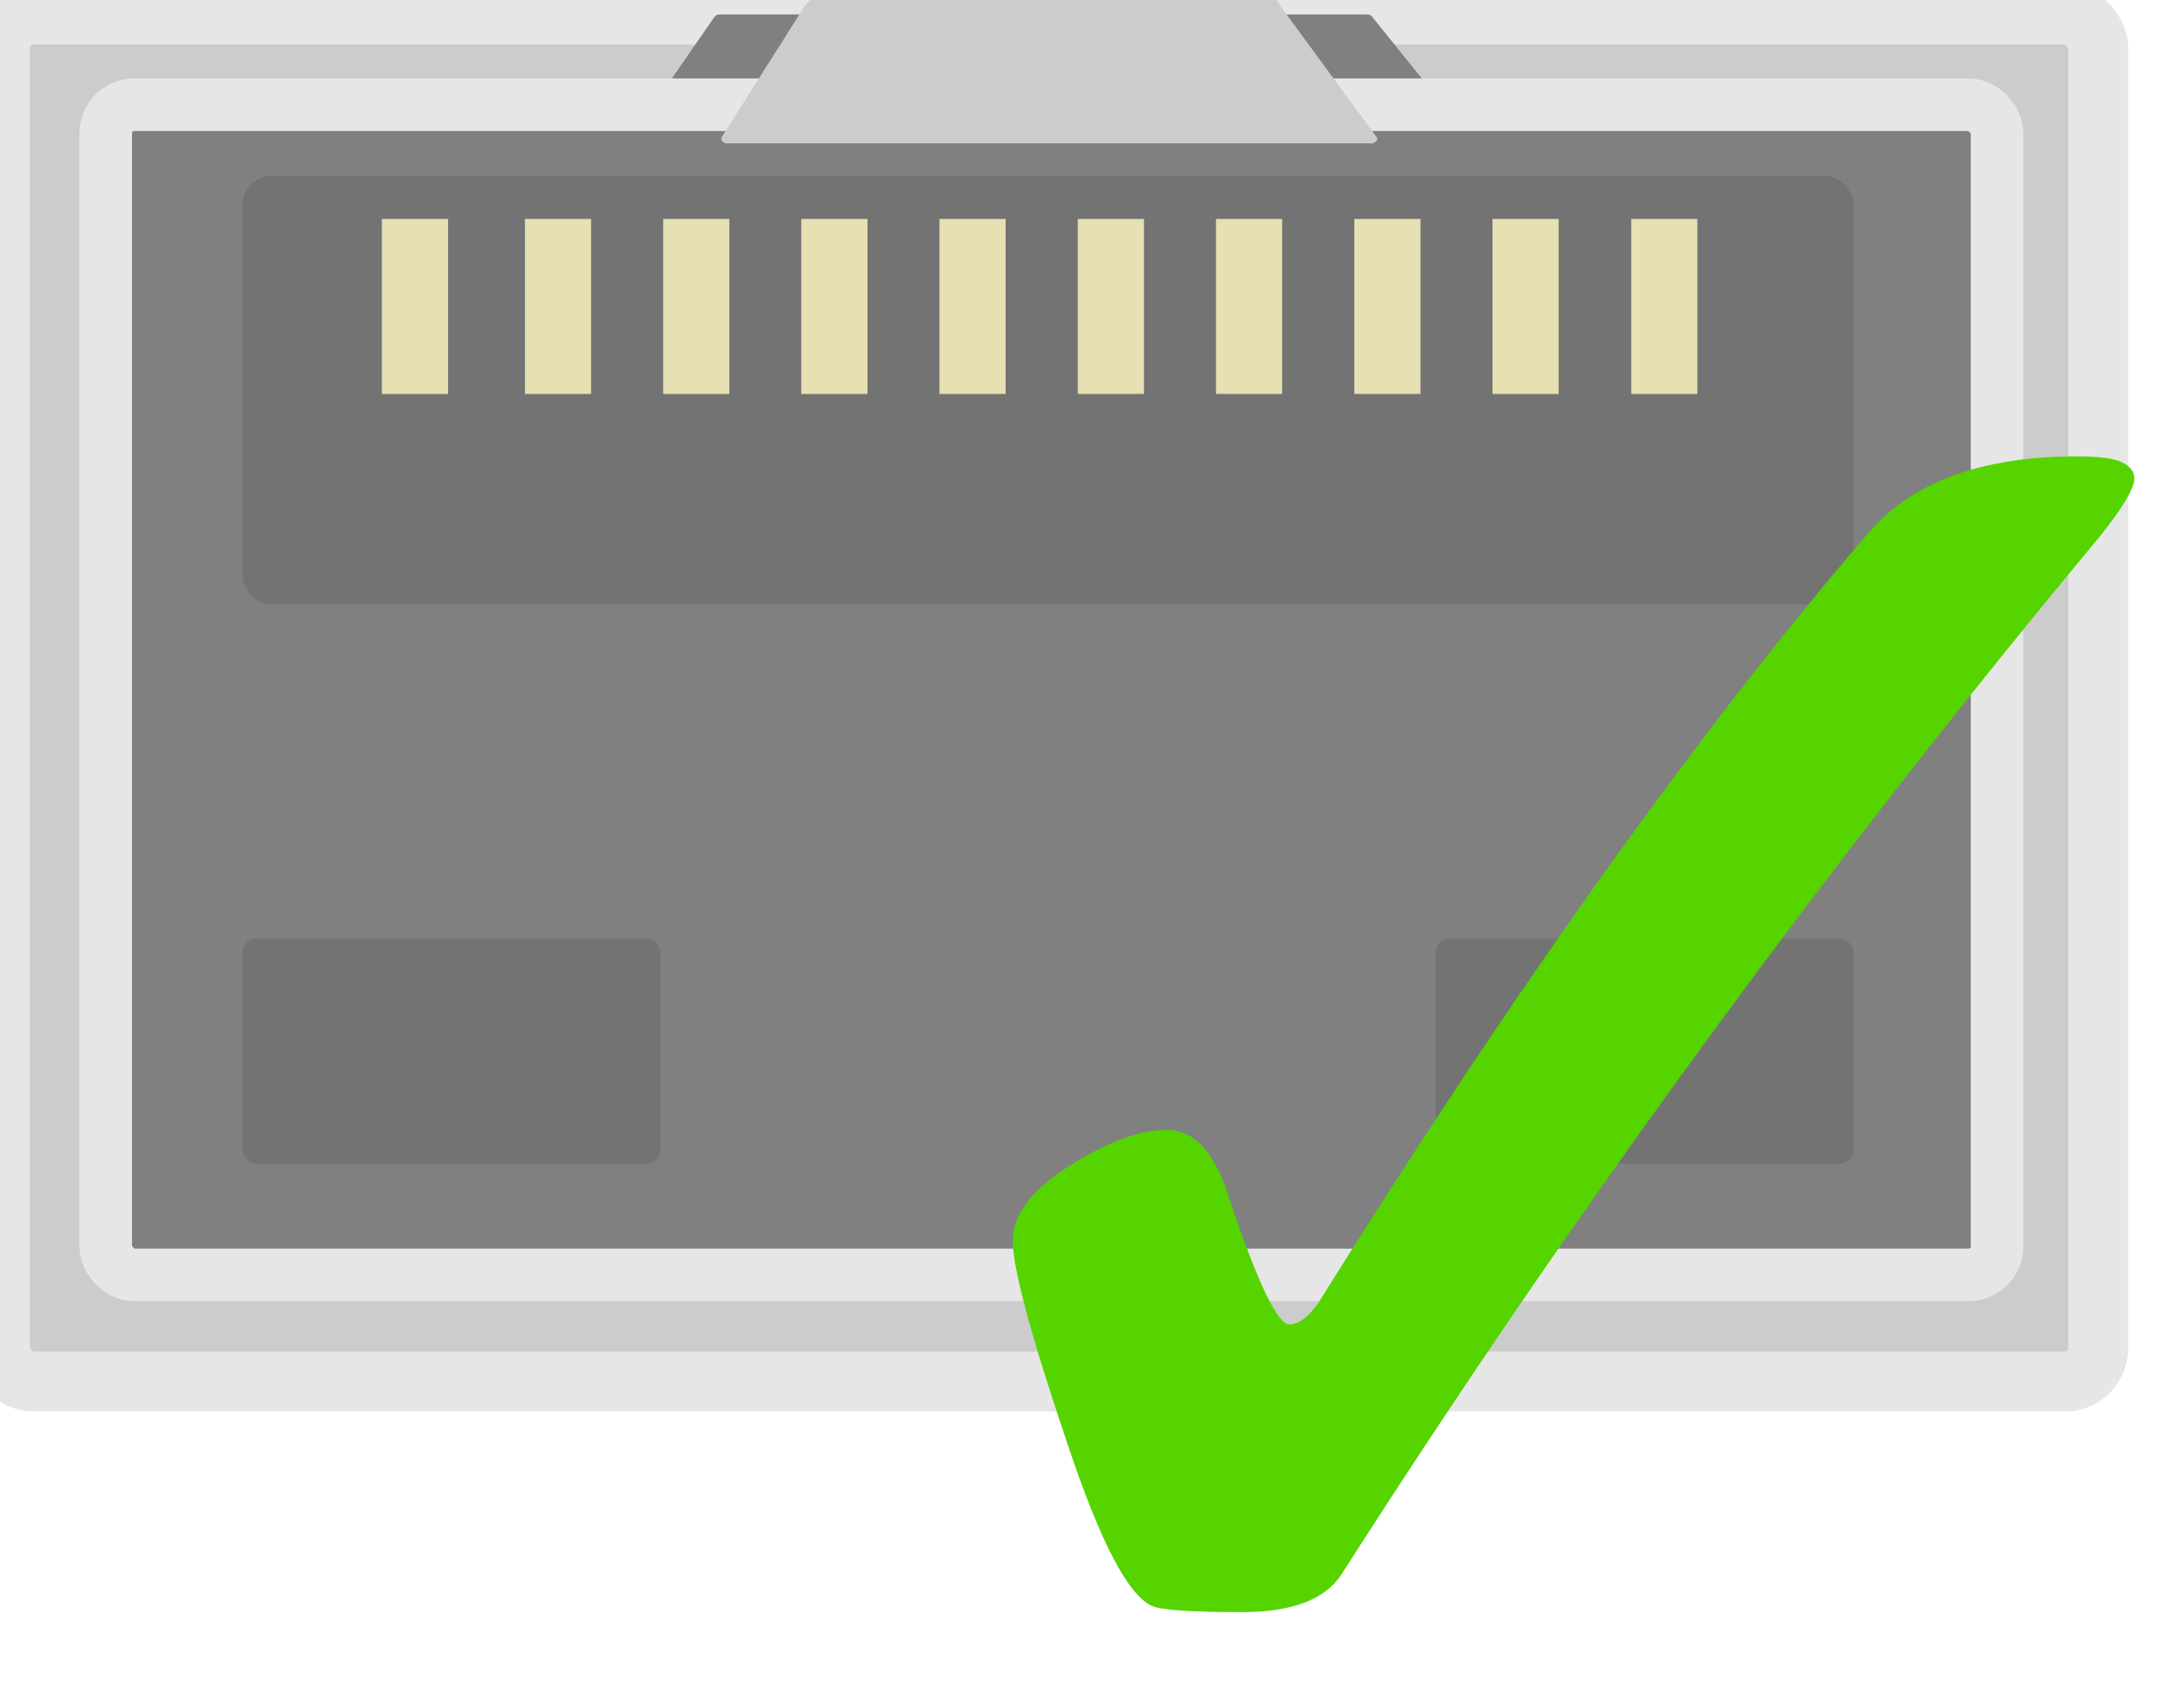 <?xml version="1.0" encoding="UTF-8"?>
<svg width="48" height="38" version="1.1" viewBox="0 0 12.7 10.054" xmlns="http://www.w3.org/2000/svg" xmlns:cc="http://creativecommons.org/ns#" xmlns:dc="http://purl.org/dc/elements/1.1/" xmlns:rdf="http://www.w3.org/1999/02/22-rdf-syntax-ns#">
<defs>
<filter id="a" color-interpolation-filters="sRGB">
<feColorMatrix result="fbSourceGraphic" values="2 -0.5 -0.5 0 0 -0.5 2 -0.5 0 0 -0.5 -0.5 2 0 0 0 0 0 1 0 "/>
<feColorMatrix in="fbSourceGraphic" result="fbSourceGraphicAlpha" values="0 0 0 -1 0 0 0 0 -1 0 0 0 0 -1 0 0 0 0 1 0"/>
<feColorMatrix in="fbSourceGraphic" values="2 -0.5 -0.5 0 0 -0.5 2 -0.5 0 0 -0.5 -0.5 2 0 0 0 0 0 1 0 "/>
</filter>
<filter id="b" color-interpolation-filters="sRGB">
<feColorMatrix result="fbSourceGraphic" values="2 -0.5 -0.5 0 0 -0.5 2 -0.5 0 0 -0.5 -0.5 2 0 0 0 0 0 1 0 "/>
<feColorMatrix in="fbSourceGraphic" result="fbSourceGraphicAlpha" values="0 0 0 -1 0 0 0 0 -1 0 0 0 0 -1 0 0 0 0 1 0"/>
<feColorMatrix in="fbSourceGraphic" values="2 -0.5 -0.5 0 0 -0.5 2 -0.5 0 0 -0.5 -0.5 2 0 0 0 0 0 1 0 "/>
</filter>
<filter id="c" color-interpolation-filters="sRGB">
<feColorMatrix result="fbSourceGraphic" values="2 -0.5 -0.5 0 0 -0.5 2 -0.5 0 0 -0.5 -0.5 2 0 0 0 0 0 1 0 "/>
<feColorMatrix in="fbSourceGraphic" result="fbSourceGraphicAlpha" values="0 0 0 -1 0 0 0 0 -1 0 0 0 0 -1 0 0 0 0 1 0"/>
<feColorMatrix in="fbSourceGraphic" values="2 -0.5 -0.5 0 0 -0.5 2 -0.5 0 0 -0.5 -0.5 2 0 0 0 0 0 1 0 "/>
</filter>
</defs>
<g transform="translate(-22.681 -26.454)">
<rect x="22.681" y="26.539" width="12.348" height="8.047" ry=".196" fill="#ccc" stroke="#e6e6e6" stroke-linecap="round" stroke-linejoin="round" stroke-width=".353" style="paint-order:normal"/>
<path d="m26.915 26.539h3.813c0.022 0 0.029 0.015 0.039 0.027l0.487 0.605c0.01 0.013-0.017 0.027-0.039 0.027h-4.718c-0.022 0-0.048-0.014-0.039-0.027l0.419-0.605c0.009-0.013 0.017-0.027 0.039-0.027z" fill="#808080"/>
<g transform="matrix(1.042 0 0 1.042 13.05 -1.346)">
<rect x="9.84" y="27.271" width="10.682" height="6.61" ry=".161" fill="#808080" stroke="#e6e6e6" stroke-linecap="round" stroke-linejoin="round" stroke-width=".297" style="paint-order:normal"/>
<rect x="10.625" y="31.992" width="2.335" height="1.248" ry=".069" fill="#737373" stroke="#737373" stroke-linecap="round" stroke-width=".026" style="paint-order:normal"/>
<rect x="17.364" y="31.992" width="2.335" height="1.248" ry=".069" fill="#737373" stroke="#737373" stroke-linecap="round" stroke-width=".026" style="paint-order:normal"/>
<rect x="10.647" y="27.708" width="9.03" height="2.35" ry=".13" fill="#737373" stroke="#737373" stroke-linecap="round" stroke-width=".07" style="paint-order:normal"/>
<g transform="matrix(1.139 0 0 1.058 8.636 17.891)" fill="#e6e0b2">
<path transform="matrix(.084 0 0 .041 -3.631 6.37)" d="m80.556 75.747h3.906v22.786h-3.906z" filter="url(#a)"/>
<path transform="matrix(.084 0 0 .041 -4.969 6.37)" d="m153.6 75.747h3.906v22.786h-3.906z" filter="url(#a)"/>
<path transform="matrix(.084 0 0 .041 -4.587 6.37)" d="m132.73 75.747h3.906v22.786h-3.906z" filter="url(#a)"/>
<path transform="matrix(.084 0 0 .041 -4.396 6.37)" d="m122.3 75.747h3.906v22.786h-3.906z" filter="url(#a)"/>
<path transform="matrix(.084 0 0 .041 -4.205 6.37)" d="m111.86 75.747h3.906v22.786h-3.906z" filter="url(#a)"/>
<path transform="matrix(.084 0 0 .041 -4.014 6.37)" d="m101.43 75.747h3.906v22.786h-3.906z" filter="url(#a)"/>
<path transform="matrix(.084 0 0 .041 -3.822 6.37)" d="m90.991 75.747h3.906v22.786h-3.906z" filter="url(#a)"/>
<path transform="matrix(.084 0 0 .041 -4.778 6.37)" d="m143.17 75.747h3.906v22.786h-3.906z" filter="url(#a)"/>
<path transform="matrix(.084 0 0 .041 -4.281 6.37)" d="m153.6 75.747h3.906v22.786h-3.906z" filter="url(#b)"/>
<path transform="matrix(.084 0 0 .041 -10.476 6.37)" d="m153.6 75.747h3.906v22.786h-3.906z" filter="url(#c)"/>
</g>
</g>
<path d="m27.448 26.454h2.737c0.017 0 0.02 0.02 0.031 0.035l0.568 0.774c0.011 0.015-0.014 0.035-0.031 0.035h-3.795c-0.017 0-0.038-0.017-0.031-0.035l0.49-0.774 0.031-0.035z" fill="#ccc"/>
<g transform="matrix(3.014 0 0 3.014 -93.914 -28.623)" fill="#55d400" style="font-variant-caps:normal;font-variant-ligatures:normal;font-variant-numeric:normal;shape-inside:url(#rect3828);white-space:pre" aria-label="✓">
<path d="m40.962 20.48q0.081 0 0.122 0.132 0.083 0.248 0.118 0.248 0.027 0 0.056-0.041 0.581-0.93 1.075-1.505 0.128-0.149 0.407-0.149 0.066 0 0.089 0.012t0.023 0.031q0 0.029-0.068 0.114-0.798 0.959-1.48 2.026-0.048 0.074-0.194 0.074-0.149 0-0.176-0.012-0.07-0.031-0.165-0.316-0.107-0.316-0.107-0.397 0-0.087 0.145-0.167 0.089-0.05 0.157-0.05z" fill="#55d400"/>
</g>
</g>
</svg>
